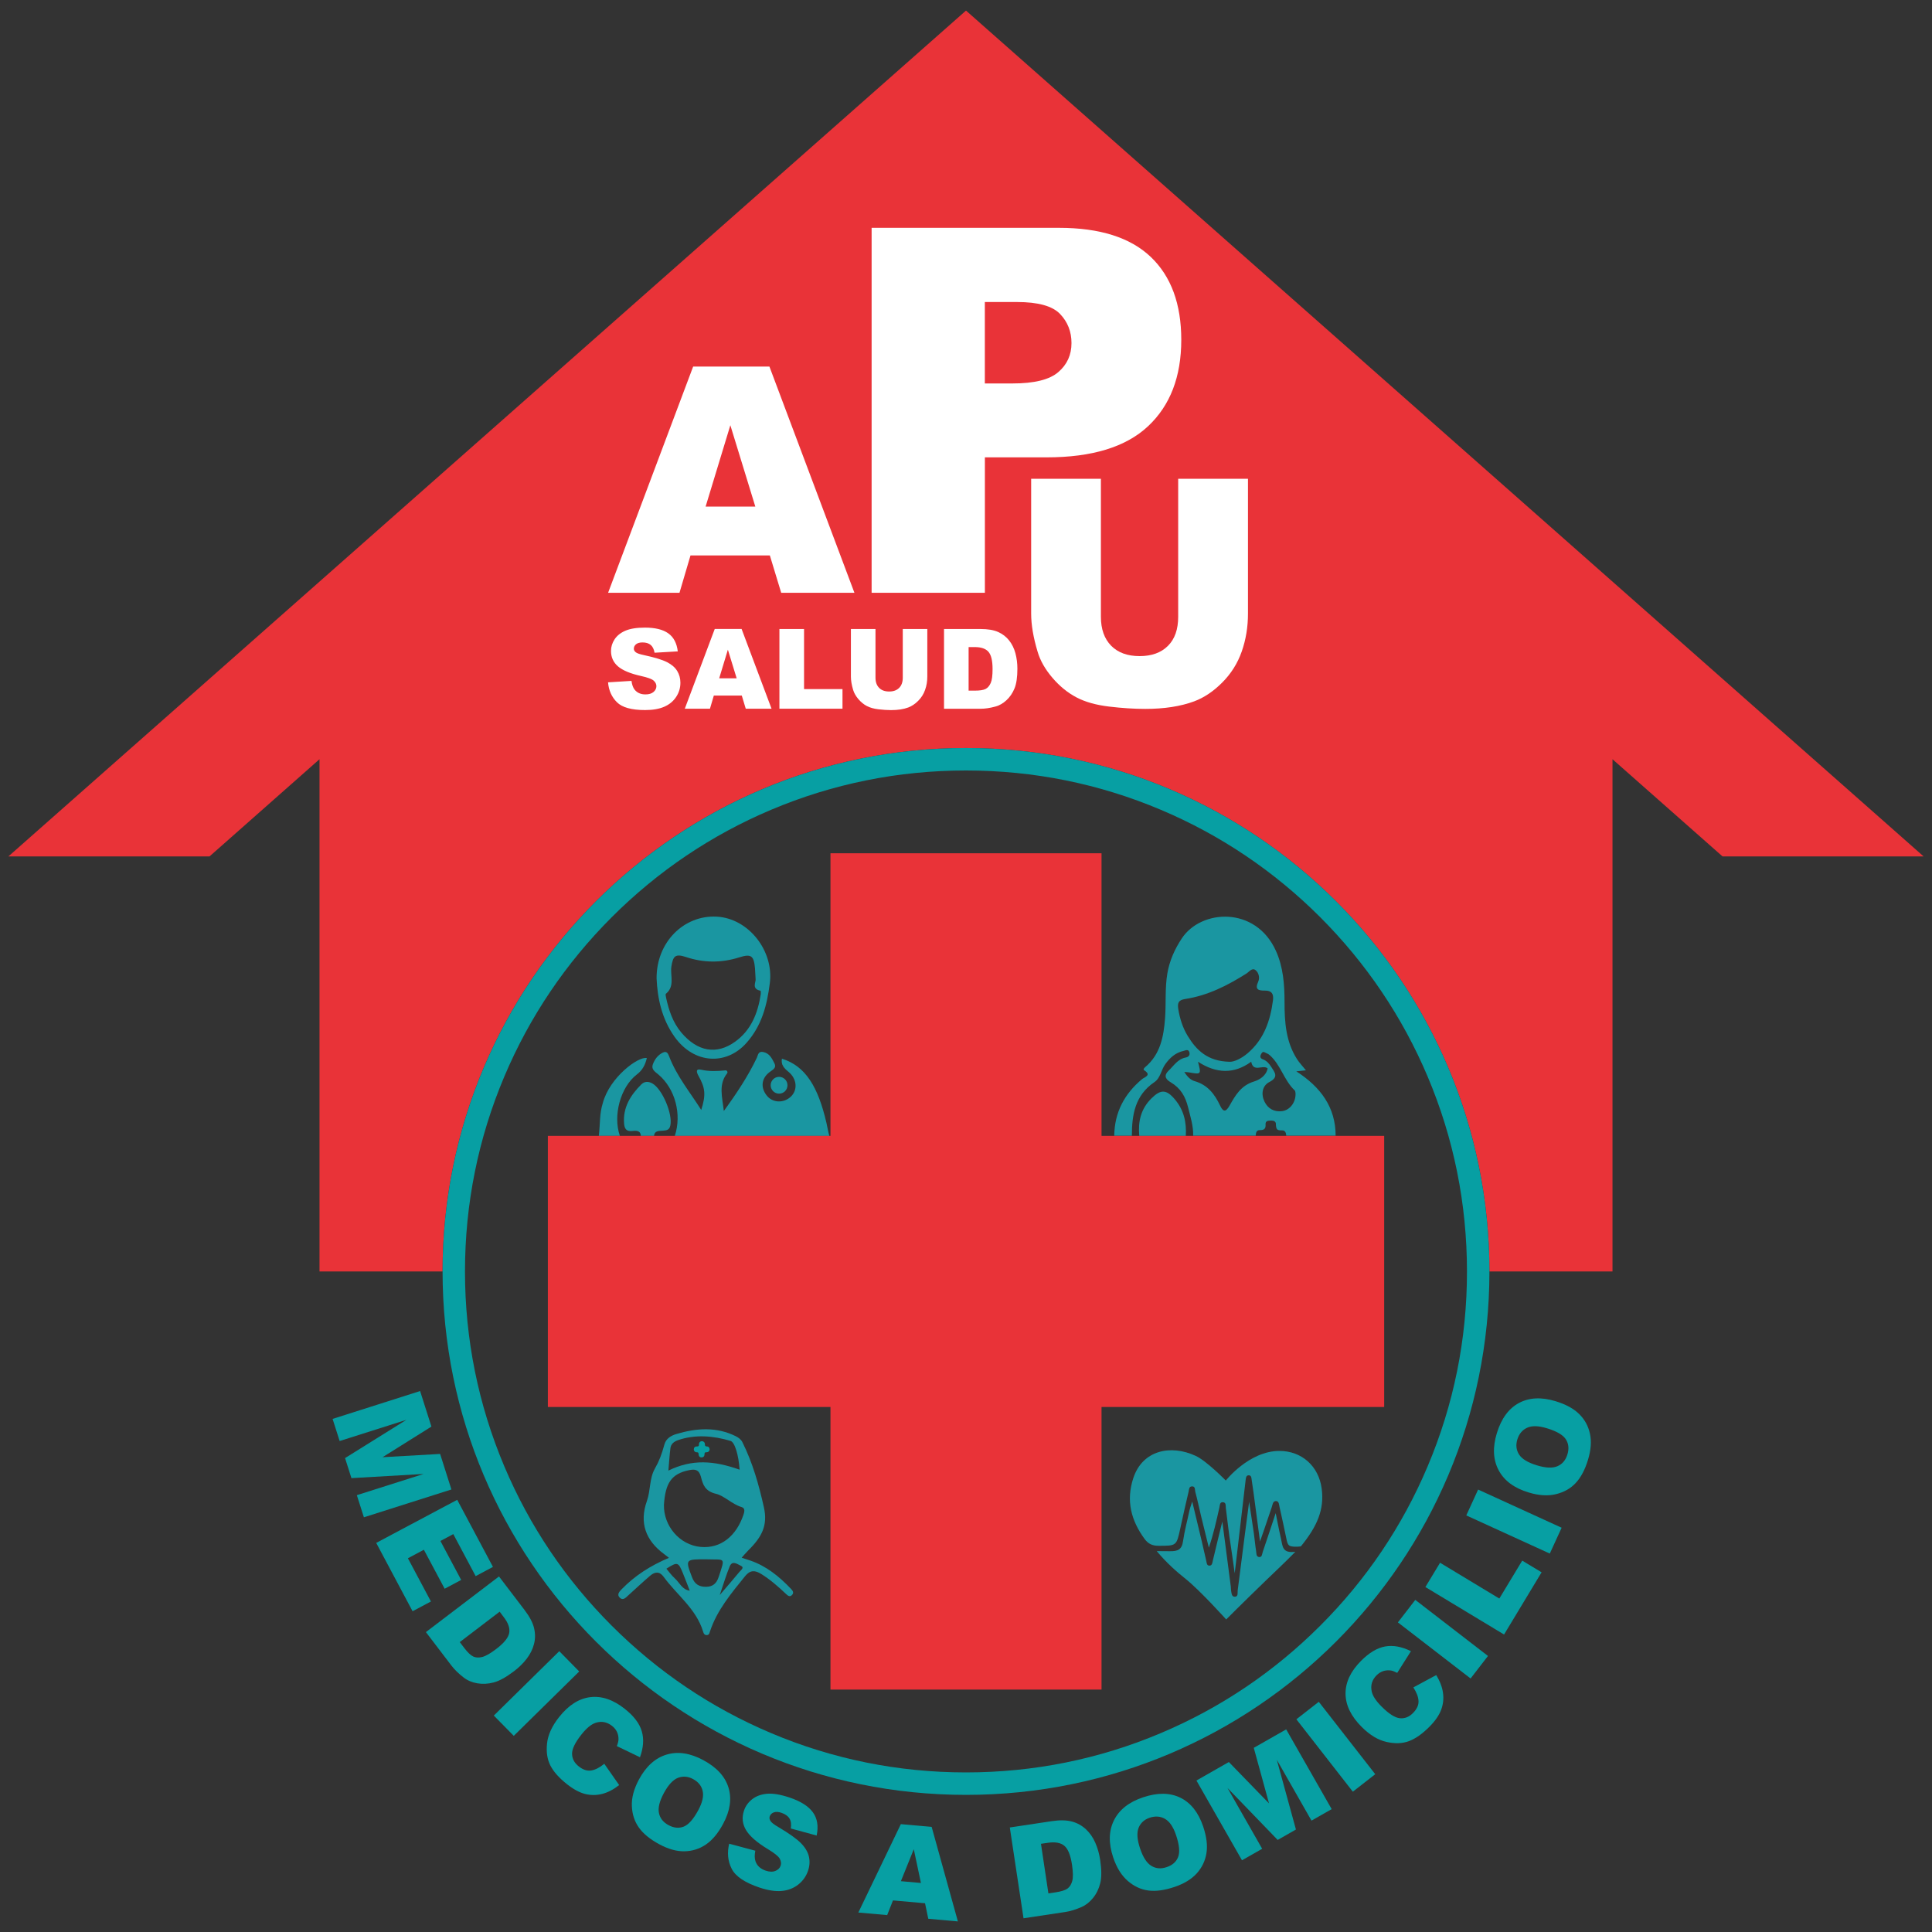 <?xml version="1.0" encoding="utf-8"?>
<!-- Generator: Adobe Illustrator 25.2.3, SVG Export Plug-In . SVG Version: 6.00 Build 0)  -->
<svg version="1.1" id="Capa_1" xmlns="http://www.w3.org/2000/svg" xmlns:xlink="http://www.w3.org/1999/xlink" x="0px" y="0px"
	 viewBox="0 0 400 400" style="enable-background:new 0 0 400 400;" xml:space="preserve">
<rect x="0" y="0" width="400" height="400" fill="#333333" stroke="none"/>
<style type="text/css">
	.st0{fill:#E93338;}
	.st1{fill:#1A96A1;}
	.st2{fill:#079FA3;}
	.st3{fill:#FFFFFF;}
</style>
<g>
	<path class="st0" d="M398.26,177.31h-41.63l-22.78-20.12v106.05h-25.48c0-59.85-48.52-108.37-108.37-108.37
		c-59.85,0-108.37,48.52-108.37,108.37H66.15V157.19l-22.77,20.12H1.74L200,2.19L398.26,177.31z"/>
	<g>
		<path class="st1" d="M260.87,319.15c-0.43-3.12-0.9-6.93-1.33-10.05c-0.12-0.9-0.25-1.79-0.39-2.69
			c-0.07-0.44-0.06-1.02-0.69-0.96c-0.46,0.04-0.51,0.52-0.56,0.93c-0.66,5.68-1.33,11.35-1.99,17.03c-0.04,0.32-0.2,1.73-0.28,2.33
			c0,0-0.56-4.16-0.79-5.57c-0.43-2.63-0.69-5.28-1.04-7.92c-0.06-0.47,0.1-1.18-0.59-1.23c-0.71-0.06-0.64,0.64-0.75,1.11
			c-0.62,2.75-1.23,5.5-2.18,8.3c-0.54-2.21-1.09-4.41-1.63-6.62c-0.4-1.65-0.73-3.31-1.18-4.95c-0.11-0.4,0.06-1.18-0.73-1.12
			c-0.59,0.05-0.56,0.66-0.65,1.07c-0.6,2.53-1.17,5.07-1.72,7.62c-0.79,3.64-0.78,3.61-4.5,3.61c-1.25,0-2.13-0.38-2.88-1.4
			c-2.82-3.84-3.89-7.95-2.35-12.62c1.91-5.8,7.75-6.99,12.91-4.6c2.21,1,6.24,5.11,6.24,5.11s4.81-6.13,11.09-6.13
			c4.63-0.01,8.15,3.16,8.76,7.79c0.58,4.35-0.93,7.82-4.3,11.96c0,0-1.19,0.22-2.15-0.04c-0.63-0.17-0.74-0.98-0.87-1.6
			c-0.46-2.16-0.9-4.33-1.4-6.48c-0.11-0.46-0.1-1.21-0.69-1.25c-0.71-0.05-0.75,0.73-0.92,1.24
			C262.62,314.15,260.87,319.15,260.87,319.15z"/>
		<path class="st1" d="M239.49,321.14c1.14,0,1.79,0,2.71,0.02c1.67,0.03,2.5-0.34,2.74-2.1c0.3-2.13,0.88-4.21,1.32-6.32
			c0.09-0.45,0.58-1.86,0.58-1.86c0.63,2.61,1.35,5.62,1.95,8.13c0.33,1.38,0.64,2.76,0.95,4.14c0.1,0.43,0.1,1.02,0.68,1
			c0.55-0.02,0.58-0.59,0.68-1.03c0.54-2.37,1.97-8.1,1.97-8.1c0.62,4.76,1.2,9.13,1.76,13.5c0.03,0.22,0,0.46,0.04,0.68
			c0.1,0.54,0.07,1.33,0.7,1.38c0.85,0.07,0.62-0.82,0.68-1.3c0.68-5.51,2.37-18.35,2.37-18.35c0.3,2.01,0.71,4.65,0.98,6.54
			c0.17,1.23,0.27,2.47,0.47,3.7c0.07,0.46-0.02,1.18,0.67,1.2c0.57,0.02,0.55-0.63,0.69-1.04c0.8-2.4,1.79-5.3,2.69-8.05
			c0,0,0.74,3.79,1.09,5.28c0.36,1.56,0.23,3.08,2.98,2.72c-2.4,2.45-4.4,4.29-5.8,5.65c-5.48,5.3-8.52,8.36-8.52,8.36
			s-5.4-6-8.38-8.38C243.63,325.43,241.49,323.55,239.49,321.14z"/>
	</g>
	<g>
		<path class="st1" d="M139.71,235.17c1.48-4.44,0.08-9.76-3.38-12.69c-0.69-0.58-1.55-1.07-1.17-2.11
			c0.38-1.03,1.03-1.94,2.07-2.44c0.75-0.36,1.05,0.08,1.31,0.78c1.54,4.06,4.31,7.39,6.64,11.09c0.99-3.1,0.85-4.55-0.56-7.05
			c-0.37-0.65-0.69-1.55,0.52-1.28c1.65,0.37,3.27,0.32,5.05,0.14c0.34-0.03,0.55,0.36,0.34,0.63c-1.83,2.31-0.98,4.93-0.67,7.78
			c2.67-3.67,4.99-7.17,6.82-10.99c0.27-0.57,0.28-1.42,1.3-1.23c1.34,0.25,1.84,1.34,2.36,2.36c0.37,0.73-0.03,1.15-0.73,1.61
			c-1.97,1.3-2.25,3.33-0.84,5.08c1.2,1.49,3.44,1.59,4.92,0.24c1.5-1.37,1.35-3.71-0.45-5.19c-0.9-0.74-1.59-1.45-1.35-2.71
			c4.9,1.53,7.48,5.82,9.21,13.26c0.27,1.18,0.39,2.06,0.62,2.73H139.71z"/>
		<path class="st1" d="M135.94,202.59c-0.06-7.52,5.65-13.17,12.45-12.81c6.55,0.35,11.87,7.03,10.99,13.8
			c-0.58,4.52-1.64,8.76-4.84,12.35c-4.14,4.66-10.8,4.41-14.86-1.24C136.99,210.92,136.12,206.64,135.94,202.59z M156.44,202.72
			c-0.06-1.06-0.08-1.67-0.13-2.28c-0.24-2.57-0.79-3.01-3.24-2.23c-3.71,1.17-7.36,1.16-11.06-0.07c-2.16-0.72-2.68-0.25-3.01,2
			c-0.27,1.88,0.78,4.04-1.13,5.61c-0.12,0.1-0.02,0.53,0.03,0.79c0.57,2.63,1.4,5.15,3.16,7.24c3.35,3.96,7.31,4.65,11.14,1.89
			c3.32-2.39,4.7-5.9,5.3-9.79c0.04-0.26,0.02-0.75-0.05-0.76C155.52,204.74,156.55,203.29,156.44,202.72z"/>
		<path class="st1" d="M138.78,233.05c-0.2,0.91-0.78,0.98-1.49,1.04c-0.81,0.07-1.78-0.05-1.88,1.08h-2.74
			c-0.03-1.17-1.03-1.1-1.81-1.01c-1.26,0.13-1.57-0.57-1.65-1.54c-0.27-3.33,1.33-5.87,3.56-8.1c0.63-0.63,1.43-0.68,2.27-0.22
			C137.13,225.46,139.32,230.68,138.78,233.05z"/>
		<path class="st1" d="M133.92,219.06c-0.33,1.41-0.9,2.51-2.07,3.4c-3.41,2.61-4.98,8.54-3.51,12.71h-4.36
			c0.31-2.81,0.12-4.52,0.82-6.78C126.23,223.01,132.2,218.65,133.92,219.06z"/>
		<circle class="st1" cx="161.3" cy="224.69" r="1.74"/>
	</g>
	<g>
		<path class="st1" d="M268.39,221.81c0.95-0.1,1.42-0.15,1.99-0.21c-0.67-0.84-1.36-1.55-1.88-2.37
			c-2.28-3.59-2.55-7.62-2.55-11.73c0-3.65-0.26-7.28-1.8-10.67c-4.22-9.29-15.48-8.58-19.46-2.56c-1.49,2.25-2.54,4.6-3,7.25
			c-0.52,3.06-0.25,6.15-0.47,9.22c-0.29,3.85-0.96,7.57-4.17,10.24c-0.21,0.18-0.39,0.46-0.17,0.6c1.63,1.04,0.08,1.42-0.43,1.84
			c-3.67,3.07-5.7,6.91-5.76,11.73h3.65c0-4.34,0.65-8.39,4.67-11.11c1.26-0.85,1.39-2.54,2.26-3.73c0.98-1.35,2.11-2.36,3.76-2.73
			c0.44-0.1,1.01-0.45,1.22,0.29c0.16,0.59-0.18,0.97-0.73,1.07c-1.67,0.31-2.46,1.66-3.56,2.72c-1.3,1.25-0.27,2,0.45,2.43
			c2.03,1.23,3.01,2.89,3.58,5.21c0.48,1.95,1.1,3.82,1.04,5.84h12.95c0.05-0.56,0.09-1.17,0.86-1.16c0.87,0.01,1.24-0.28,1.18-1.17
			c-0.05-0.8,0.57-0.79,1.14-0.81c0.53-0.01,1.07,0.16,1,0.86c0.07,1.01,0.27,1.18,1.21,1.17c0.76-0.02,0.89,0.53,0.93,1.11h10.23
			C276.52,229.27,273.47,225.09,268.39,221.81z M245.89,214.46c-1.01-1.66-1.62-3.56-1.94-5.54c-0.21-1.32,0.06-1.88,1.45-2.09
			c4.64-0.71,8.74-2.79,12.66-5.27c0.57-0.36,1.16-1.26,1.88-0.71c0.68,0.53,0.92,1.61,0.56,2.39c-0.76,1.67,0.07,1.86,1.4,1.85
			c1.32-0.01,1.83,0.61,1.66,1.98c-0.55,4.26-1.88,8.14-5.27,11.01c-1.29,1.09-2.79,1.78-3.68,1.75
			C249.95,219.74,247.66,217.36,245.89,214.46z M259.61,223.92c-2.69,0.82-3.86,2.89-5.05,5c-0.83,1.47-1.37,1.23-1.97-0.06
			c-1.11-2.35-2.59-4.26-5.25-5.02c-0.82-0.24-1.47-0.85-2.14-1.9c0.49,0.04,0.72,0.04,0.94,0.08c2.58,0.45,2.58,0.45,1.89-2.2
			c3.76,2.44,7.42,2.62,11.02,0c0.44,2.32,2.37,0.53,3.4,1.37C262.16,222.75,260.72,223.58,259.61,223.92z M265.44,230.05
			c-1.59,0.21-2.92-0.49-3.63-1.95c-0.77-1.58-0.48-3.32,1-4.08c2.04-1.05,1.06-2.04,0.38-3.14c-0.42-0.67-0.95-1.28-1.75-1.57
			c-0.62-0.23-0.59-0.66-0.28-1.18c0.36-0.63,0.73-0.18,1.08-0.06c0.23,0.08,0.45,0.22,0.63,0.38c2.3,2.02,2.96,5.21,5.17,7.29
			c0.19,0.18,0.16,0.58,0.19,0.69C268.27,228.23,267.08,229.84,265.44,230.05z"/>
		<path class="st1" d="M245.51,235.17h-9.64c-0.26-2.95,0.29-5.56,2.56-7.8c1.88-1.85,3.04-1.84,4.78,0.2
			C245.13,229.83,245.67,232.37,245.51,235.17z"/>
	</g>
	<g>
		<path class="st1" d="M163.73,328.92c-2.42-2.54-5.08-4.71-8.46-5.85c-0.5-0.17-1.72-0.56-1.72-0.56s0.99-1.15,1.39-1.54
			c2.84-2.79,4.04-5.21,3.22-8.88c-1.04-4.66-2.32-9.23-4.47-13.53c-0.28-0.56-0.85-0.95-1.32-1.19c-4.01-2-8.12-1.72-12.31-0.48
			c-1.11,0.33-2.15,0.93-2.49,2.14c-0.62,2.21-1.08,3.43-1.98,5.02c-1.17,2.06-0.87,4.51-1.66,6.73c-1.6,4.48-0.26,8.16,3.56,10.97
			c0.26,0.19,0.51,0.39,1.01,0.78c-3.9,1.65-7.08,3.72-9.78,6.49c-0.48,0.49-1.07,1.11-0.41,1.76c0.67,0.66,1.24,0.01,1.74-0.45
			c1.52-1.37,3.01-2.77,4.56-4.1c0.95-0.81,1.92-0.96,2.79,0.23c2.74,3.77,6.75,6.63,8.17,11.35c0.12,0.4,0.3,0.78,0.84,0.71
			c0.44-0.06,0.47-0.43,0.58-0.74c1.46-4.43,4.42-7.91,7.28-11.46c1.04-1.29,2.04-1.25,3.34-0.44c1.87,1.16,3.5,2.6,5.08,4.09
			c0.43,0.41,0.86,0.79,1.36,0.17C164.4,329.67,164.09,329.3,163.73,328.92z M138.8,299.85c0.11-0.89,0.72-1.38,1.57-1.68
			c3.58-1.24,7.35-0.9,10.87,0.15c0.89,0.26,1.68,2.92,1.89,5.96c-5.36-1.89-9.81-2.22-14.75,0.19
			C138.54,302.66,138.62,301.25,138.8,299.85z M137.46,311.56c0.3-4.5,1.53-6.43,5.21-7.18c1.22-0.25,2.04-0.13,2.44,1.35
			c0.42,1.6,0.79,2.99,3.14,3.55c1.7,0.4,3.31,2.16,5.31,2.75c0.78,0.23,0.55,1.04,0.36,1.6c-1.44,4.27-4.6,7.05-8.9,6.64
			C140.68,319.85,137.37,315.91,137.46,311.56z M139.69,326.76c-0.65-0.58-1.15-1.31-1.72-1.98c2.3-1.46,2.47-1.41,3.44,0.99
			c0.48,1.18,0.93,2.37,1.39,3.56C141.23,329.13,140.69,327.65,139.69,326.76z M146.19,328.53c-1.37,0.01-2.34-0.46-2.91-1.97
			c-1.41-3.73-1.46-3.75,3.08-3.72c3.8,0.14,3.83-0.59,2.44,3.64C148.34,327.9,147.53,328.51,146.19,328.53z M153.12,325.41
			c-1.21,1.47-2.46,2.9-4.1,4.82c0.81-2.37,1.34-4.21,2.08-5.97c0.53-1.26,1.58-0.4,2.24-0.11
			C154.21,324.54,153.41,325.06,153.12,325.41z"/>
		<path class="st2" d="M146.92,300.05c-0.01,0.39-0.27,0.63-0.71,0.63c-0.26,0-0.34,0.07-0.34,0.34c0,0.48-0.23,0.71-0.61,0.72
			c-0.38,0-0.62-0.24-0.63-0.7c-0.01-0.24-0.04-0.35-0.33-0.36c-0.42,0-0.66-0.27-0.65-0.63c0.01-0.36,0.23-0.59,0.65-0.58
			c0.33,0.01,0.41-0.1,0.41-0.41c-0.01-0.41,0.27-0.68,0.62-0.68c0.33,0,0.61,0.25,0.61,0.64c0,0.36,0.12,0.45,0.46,0.46
			C146.75,299.49,146.89,299.77,146.92,300.05z"/>
	</g>
	<g>
		<path class="st3" d="M159.39,115h-16.43l-2.28,7.73h-14.78l17.61-46.84h15.79l17.6,46.84h-15.16L159.39,115z M156.38,104.88
			l-5.17-16.84l-5.12,16.84H156.38z"/>
	</g>
	<g>
		<path class="st3" d="M180.45,47.17h38.81c8.45,0,14.78,2.01,19,6.03c4.21,4.02,6.31,9.74,6.31,17.16c0,7.63-2.29,13.59-6.88,17.89
			c-4.59,4.3-11.59,6.44-21,6.44h-12.78v28.04h-23.45V47.17z M203.91,79.39h5.72c4.5,0,7.66-0.78,9.48-2.35
			c1.82-1.56,2.73-3.56,2.73-6.01c0-2.37-0.79-4.38-2.37-6.03c-1.58-1.65-4.55-2.47-8.92-2.47h-6.65V79.39z"/>
	</g>
	<g>
		<g>
			<path class="st3" d="M243.94,99.13h14.44v27.91c0,2.77-0.43,5.38-1.29,7.84c-0.86,2.46-2.22,4.61-4.06,6.45
				c-1.84,1.84-3.78,3.13-5.8,3.88c-2.81,1.04-6.19,1.56-10.13,1.56c-2.28,0-4.77-0.16-7.46-0.48c-2.7-0.32-4.95-0.95-6.76-1.9
				c-1.81-0.95-3.47-2.29-4.97-4.04c-1.5-1.75-2.53-3.54-3.08-5.4c-0.9-2.98-1.34-5.62-1.34-7.92V99.13h14.44v28.57
				c0,2.55,0.71,4.55,2.12,5.99c1.42,1.44,3.38,2.15,5.9,2.15c2.49,0,4.45-0.71,5.86-2.12c1.42-1.42,2.12-3.42,2.12-6.02V99.13z"/>
		</g>
	</g>
	<g>
		<g>
			<path class="st3" d="M125.89,141.27l4.85-0.3c0.11,0.79,0.32,1.39,0.64,1.8c0.53,0.67,1.28,1,2.25,1c0.73,0,1.29-0.17,1.68-0.51
				s0.59-0.74,0.59-1.19c0-0.43-0.19-0.81-0.56-1.15c-0.38-0.34-1.25-0.66-2.61-0.96c-2.24-0.5-3.83-1.17-4.79-2
				c-0.96-0.83-1.44-1.9-1.44-3.19c0-0.85,0.25-1.65,0.74-2.4c0.49-0.75,1.23-1.35,2.22-1.78c0.99-0.43,2.34-0.65,4.06-0.65
				c2.11,0,3.72,0.39,4.83,1.18c1.11,0.78,1.77,2.03,1.98,3.74l-4.81,0.28c-0.13-0.74-0.4-1.28-0.81-1.62
				c-0.41-0.34-0.97-0.51-1.69-0.51c-0.59,0-1.04,0.13-1.34,0.38c-0.3,0.25-0.45,0.56-0.45,0.92c0,0.26,0.12,0.5,0.37,0.71
				c0.24,0.22,0.81,0.42,1.71,0.61c2.23,0.48,3.83,0.97,4.79,1.46c0.96,0.49,1.67,1.1,2.11,1.83c0.44,0.73,0.66,1.54,0.66,2.44
				c0,1.06-0.29,2.03-0.88,2.93c-0.59,0.89-1.4,1.57-2.46,2.03c-1.05,0.46-2.38,0.69-3.97,0.69c-2.81,0-4.75-0.54-5.83-1.62
				C126.64,144.31,126.03,142.94,125.89,141.27z"/>
			<path class="st3" d="M153.58,144.01h-5.79l-0.8,2.72h-5.21l6.2-16.51h5.56l6.2,16.51h-5.34L153.58,144.01z M152.52,140.44
				l-1.82-5.93l-1.8,5.93H152.52z"/>
			<path class="st3" d="M161.37,130.23h5.1v12.44h7.96v4.06h-13.06V130.23z"/>
			<path class="st3" d="M186.9,130.23h5.09v9.84c0,0.98-0.15,1.9-0.46,2.76c-0.3,0.87-0.78,1.62-1.43,2.27
				c-0.65,0.65-1.33,1.1-2.04,1.37c-0.99,0.37-2.18,0.55-3.57,0.55c-0.8,0-1.68-0.06-2.63-0.17c-0.95-0.11-1.74-0.34-2.38-0.67
				c-0.64-0.33-1.22-0.81-1.75-1.42c-0.53-0.62-0.89-1.25-1.09-1.9c-0.32-1.05-0.47-1.98-0.47-2.79v-9.84h5.09v10.07
				c0,0.9,0.25,1.6,0.75,2.11c0.5,0.51,1.19,0.76,2.08,0.76c0.88,0,1.57-0.25,2.07-0.75s0.75-1.21,0.75-2.12V130.23z"/>
			<path class="st3" d="M195.44,130.23h7.58c1.49,0,2.7,0.2,3.62,0.61c0.92,0.41,1.68,0.99,2.28,1.75c0.6,0.76,1.04,1.64,1.31,2.65
				c0.27,1.01,0.41,2.07,0.41,3.2c0,1.76-0.2,3.13-0.6,4.1c-0.4,0.97-0.96,1.79-1.67,2.44c-0.71,0.66-1.48,1.09-2.3,1.31
				c-1.12,0.3-2.13,0.45-3.04,0.45h-7.58V130.23z M200.54,133.97v9.02h1.25c1.07,0,1.82-0.12,2.27-0.35
				c0.45-0.24,0.8-0.65,1.06-1.24s0.38-1.54,0.38-2.87c0-1.75-0.29-2.95-0.86-3.59c-0.57-0.65-1.52-0.97-2.84-0.97H200.54z"/>
		</g>
	</g>
	<polygon class="st0" points="286.58,235.17 286.58,291.3 228.06,291.3 228.06,349.81 171.94,349.81 171.94,291.3 113.43,291.3 
		113.43,235.17 171.94,235.17 171.94,176.66 228.06,176.66 228.06,235.17 	"/>
	<g>
		<path class="st2" d="M86.98,288l2.34,7.36l-10.12,6.34l11.92-0.68l2.34,7.36l-18.12,5.76l-1.46-4.58l13.82-4.39l-14.94,0.86
			l-1.32-4.15l12.7-7.92l-13.82,4.39l-1.46-4.58L86.98,288z"/>
		<path class="st2" d="M94.66,310.52l7.4,13.89l-3.58,1.91l-4.63-8.7l-2.67,1.42l4.3,8.07l-3.42,1.82l-4.3-8.07l-3.31,1.76
			l4.77,8.95l-3.8,2.02l-7.53-14.15L94.66,310.52z"/>
		<path class="st2" d="M103.31,326.39l5.29,6.94c1.04,1.37,1.7,2.61,1.97,3.74c0.27,1.12,0.27,2.23-0.01,3.31
			c-0.28,1.08-0.78,2.09-1.51,3.04c-0.73,0.95-1.61,1.82-2.65,2.6c-1.62,1.23-3.01,2-4.18,2.31c-1.17,0.31-2.31,0.37-3.41,0.18
			c-1.1-0.19-2.03-0.59-2.8-1.19c-1.06-0.81-1.9-1.64-2.54-2.47l-5.29-6.94L103.31,326.39z M103.45,333.68l-8.26,6.3l0.87,1.14
			c0.74,0.98,1.38,1.59,1.91,1.84c0.53,0.25,1.15,0.28,1.87,0.1c0.72-0.18,1.68-0.73,2.89-1.65c1.6-1.22,2.5-2.32,2.69-3.29
			c0.19-0.97-0.17-2.06-1.09-3.27L103.45,333.68z"/>
		<path class="st2" d="M115.79,341.86l4.13,4.2l-13.55,13.33l-4.13-4.2L115.79,341.86z"/>
		<path class="st2" d="M125.11,365.17l3.08,4.41c-1.17,0.92-2.34,1.53-3.52,1.83c-1.18,0.3-2.36,0.3-3.53,0.01
			c-1.17-0.3-2.42-0.97-3.76-2.03c-1.62-1.28-2.76-2.56-3.42-3.84c-0.66-1.28-0.89-2.81-0.7-4.59c0.19-1.78,1.02-3.59,2.48-5.44
			c1.95-2.47,4.1-3.85,6.46-4.14c2.36-0.29,4.74,0.51,7.14,2.41c1.88,1.48,3.06,3.03,3.53,4.64c0.48,1.61,0.35,3.41-0.37,5.39
			l-4.79-2.31c0.22-0.57,0.33-1.02,0.34-1.35c0.02-0.56-0.08-1.08-0.3-1.56c-0.22-0.48-0.57-0.91-1.03-1.27
			c-1.05-0.82-2.18-1.04-3.4-0.64c-0.91,0.29-1.9,1.11-2.95,2.44c-1.31,1.65-1.95,2.99-1.93,4c0.02,1.01,0.48,1.87,1.39,2.59
			c0.88,0.7,1.74,0.97,2.59,0.84C123.27,366.41,124.17,365.95,125.11,365.17z"/>
		<path class="st2" d="M132.29,368.42c1.47-2.73,3.38-4.45,5.72-5.15c2.34-0.7,4.87-0.32,7.59,1.14c2.79,1.5,4.53,3.4,5.23,5.71
			c0.7,2.31,0.33,4.81-1.12,7.5c-1.05,1.96-2.25,3.38-3.58,4.28c-1.33,0.9-2.81,1.36-4.43,1.39c-1.62,0.03-3.36-0.46-5.21-1.46
			c-1.89-1.02-3.29-2.16-4.2-3.43c-0.91-1.27-1.4-2.76-1.47-4.47C130.74,372.22,131.24,370.38,132.29,368.42z M137.45,371.23
			c-0.91,1.69-1.25,3.07-1.02,4.15c0.23,1.08,0.89,1.91,1.97,2.49c1.11,0.6,2.17,0.7,3.16,0.31c1-0.4,2-1.53,3.01-3.4
			c0.85-1.58,1.15-2.9,0.91-3.97c-0.24-1.07-0.91-1.9-2-2.48c-1.04-0.56-2.08-0.64-3.11-0.25
			C139.34,368.48,138.37,369.53,137.45,371.23z"/>
		<path class="st2" d="M150.97,381.72l5.41,1.45c-0.18,0.9-0.16,1.63,0.04,2.2c0.33,0.92,1.02,1.56,2.09,1.92
			c0.79,0.27,1.47,0.29,2.03,0.06c0.56-0.23,0.92-0.59,1.08-1.08c0.16-0.47,0.09-0.95-0.19-1.46c-0.29-0.51-1.12-1.17-2.5-2
			c-2.26-1.37-3.75-2.69-4.49-3.94c-0.74-1.26-0.88-2.6-0.4-4.01c0.31-0.93,0.87-1.71,1.69-2.35c0.81-0.64,1.84-1.02,3.07-1.13
			c1.24-0.11,2.79,0.15,4.67,0.78c2.3,0.77,3.91,1.79,4.83,3.06c0.92,1.26,1.18,2.87,0.78,4.81l-5.35-1.46
			c0.13-0.86,0.04-1.55-0.28-2.07c-0.32-0.52-0.88-0.91-1.66-1.18c-0.65-0.22-1.18-0.24-1.6-0.08c-0.42,0.16-0.7,0.44-0.83,0.84
			c-0.1,0.29-0.05,0.59,0.15,0.91c0.18,0.33,0.73,0.76,1.65,1.29c2.26,1.34,3.82,2.46,4.69,3.35c0.87,0.89,1.41,1.81,1.63,2.77
			c0.21,0.96,0.15,1.93-0.18,2.91c-0.39,1.15-1.07,2.11-2.03,2.87c-0.97,0.76-2.11,1.2-3.43,1.32c-1.32,0.12-2.85-0.12-4.59-0.7
			c-3.06-1.03-4.99-2.33-5.77-3.91C150.68,385.31,150.52,383.59,150.97,381.72z"/>
		<path class="st2" d="M191.52,394.05l-6.64-0.59l-1.2,3.04l-5.97-0.53l8.8-18.3l6.38,0.57l5.43,19.57l-6.13-0.55L191.52,394.05z
			 M190.67,389.85l-1.48-6.99l-2.67,6.62L190.67,389.85z"/>
		<path class="st2" d="M209.07,378.36l8.63-1.3c1.7-0.26,3.11-0.23,4.23,0.07c1.12,0.3,2.08,0.84,2.9,1.6
			c0.81,0.76,1.46,1.69,1.94,2.79c0.48,1.1,0.82,2.29,1.01,3.57c0.3,2.01,0.31,3.6,0.02,4.78c-0.29,1.18-0.79,2.2-1.49,3.07
			c-0.7,0.87-1.5,1.5-2.39,1.89c-1.22,0.53-2.35,0.88-3.38,1.03l-8.63,1.3L209.07,378.36z M215.52,381.74l1.54,10.27l1.42-0.21
			c1.21-0.18,2.06-0.45,2.53-0.79c0.47-0.35,0.8-0.88,0.99-1.59c0.19-0.71,0.17-1.82-0.05-3.33c-0.3-1.99-0.83-3.31-1.59-3.94
			c-0.76-0.64-1.89-0.84-3.4-0.62L215.52,381.74z"/>
		<path class="st2" d="M230.48,384.58c-0.99-2.94-0.94-5.51,0.15-7.7c1.09-2.19,3.09-3.78,6.02-4.76c3-1.01,5.58-0.98,7.74,0.08
			c2.16,1.06,3.73,3.05,4.71,5.95c0.71,2.11,0.94,3.95,0.68,5.54c-0.26,1.59-0.93,2.98-2.01,4.18c-1.09,1.2-2.63,2.14-4.63,2.81
			c-2.03,0.68-3.82,0.93-5.37,0.73c-1.55-0.2-2.97-0.86-4.27-1.98C232.19,388.3,231.19,386.69,230.48,384.58z M236.05,382.73
			c0.61,1.82,1.39,3.01,2.33,3.58c0.94,0.57,2,0.66,3.16,0.26c1.2-0.4,1.99-1.1,2.38-2.1c0.39-1,0.25-2.51-0.43-4.52
			c-0.57-1.7-1.33-2.82-2.28-3.37c-0.95-0.55-2.01-0.63-3.18-0.24c-1.12,0.38-1.89,1.08-2.3,2.1
			C235.33,379.47,235.43,380.9,236.05,382.73z"/>
		<path class="st2" d="M247.71,368.64l6.71-3.83l8.32,8.57l-3.16-11.51l6.71-3.82l9.42,16.51l-4.18,2.38l-7.18-12.59l3.96,14.43
			l-3.78,2.16l-10.39-10.76l7.18,12.59l-4.18,2.38L247.71,368.64z"/>
		<path class="st2" d="M268.4,355.96l4.64-3.62l11.69,14.99l-4.64,3.62L268.4,355.96z"/>
		<path class="st2" d="M292.62,349.36l4.73-2.55c0.78,1.26,1.25,2.5,1.41,3.71c0.16,1.21,0.03,2.38-0.4,3.51
			c-0.43,1.13-1.24,2.3-2.44,3.5c-1.46,1.46-2.86,2.45-4.21,2.95c-1.35,0.51-2.89,0.56-4.64,0.17s-3.45-1.42-5.12-3.08
			c-2.23-2.22-3.35-4.52-3.37-6.89c-0.02-2.38,1.05-4.65,3.21-6.82c1.69-1.7,3.36-2.69,5.01-2.98c1.65-0.29,3.42,0.04,5.32,0.98
			l-2.84,4.49c-0.54-0.28-0.97-0.44-1.3-0.49c-0.55-0.08-1.08-0.04-1.59,0.12c-0.51,0.17-0.97,0.46-1.38,0.87
			c-0.94,0.94-1.28,2.04-1.02,3.3c0.18,0.94,0.88,2.01,2.09,3.21c1.49,1.49,2.74,2.28,3.75,2.38c1.01,0.1,1.92-0.26,2.73-1.09
			c0.79-0.8,1.17-1.62,1.13-2.47C293.65,351.33,293.29,350.39,292.62,349.36z"/>
		<path class="st2" d="M289.42,335.9l3.6-4.66l15.05,11.61l-3.6,4.66L289.42,335.9z"/>
		<path class="st2" d="M295.11,328.58l3.04-5.03l12.27,7.41l4.74-7.85l4.01,2.42l-7.77,12.88L295.11,328.58z"/>
		<path class="st2" d="M303.58,313.75l2.45-5.35l17.29,7.9l-2.45,5.35L303.58,313.75z"/>
		<path class="st2" d="M316.46,308.99c-2.97-0.9-5.03-2.43-6.18-4.59s-1.28-4.71-0.38-7.66c0.92-3.03,2.44-5.11,4.57-6.26
			c2.12-1.14,4.65-1.27,7.58-0.38c2.13,0.65,3.76,1.53,4.9,2.66c1.14,1.13,1.89,2.48,2.23,4.07c0.35,1.58,0.21,3.38-0.4,5.4
			c-0.62,2.05-1.47,3.65-2.53,4.79c-1.06,1.15-2.43,1.92-4.1,2.33C320.48,309.76,318.58,309.64,316.46,308.99z M318.19,303.38
			c1.84,0.56,3.26,0.62,4.27,0.18c1.01-0.44,1.69-1.25,2.05-2.42c0.37-1.21,0.26-2.26-0.33-3.16c-0.58-0.9-1.89-1.66-3.93-2.28
			c-1.71-0.52-3.07-0.56-4.07-0.1c-1,0.45-1.68,1.27-2.04,2.45c-0.34,1.13-0.22,2.17,0.37,3.1
			C315.11,302.07,316.34,302.82,318.19,303.38z"/>
	</g>
	<g>
		<g>
			<path class="st2" d="M200,154.87c-59.85,0-108.37,48.52-108.37,108.37c0,59.85,48.52,108.37,108.37,108.37
				c59.85,0,108.37-48.52,108.37-108.37C308.37,203.38,259.85,154.87,200,154.87z M295.57,303.61
				c-5.22,12.35-12.7,23.45-22.23,32.97c-9.53,9.53-20.62,17.01-32.98,22.23c-12.78,5.41-26.36,8.15-40.37,8.15
				c-14,0-27.58-2.74-40.37-8.15c-12.35-5.22-23.44-12.7-32.97-22.23c-9.53-9.52-17.01-20.62-22.23-32.97
				c-5.4-12.78-8.15-26.37-8.15-40.37c0-14,2.74-27.58,8.15-40.37c5.22-12.35,12.7-23.44,22.23-32.97s20.62-17.01,32.97-22.23
				c12.79-5.41,26.37-8.15,40.37-8.15c14.01,0,27.59,2.74,40.37,8.15c12.35,5.22,23.45,12.7,32.98,22.23
				c9.52,9.53,17,20.62,22.23,32.97c5.41,12.79,8.15,26.37,8.15,40.37C303.73,277.24,300.98,290.82,295.57,303.61z"/>
		</g>
	</g>
</g>
</svg>
